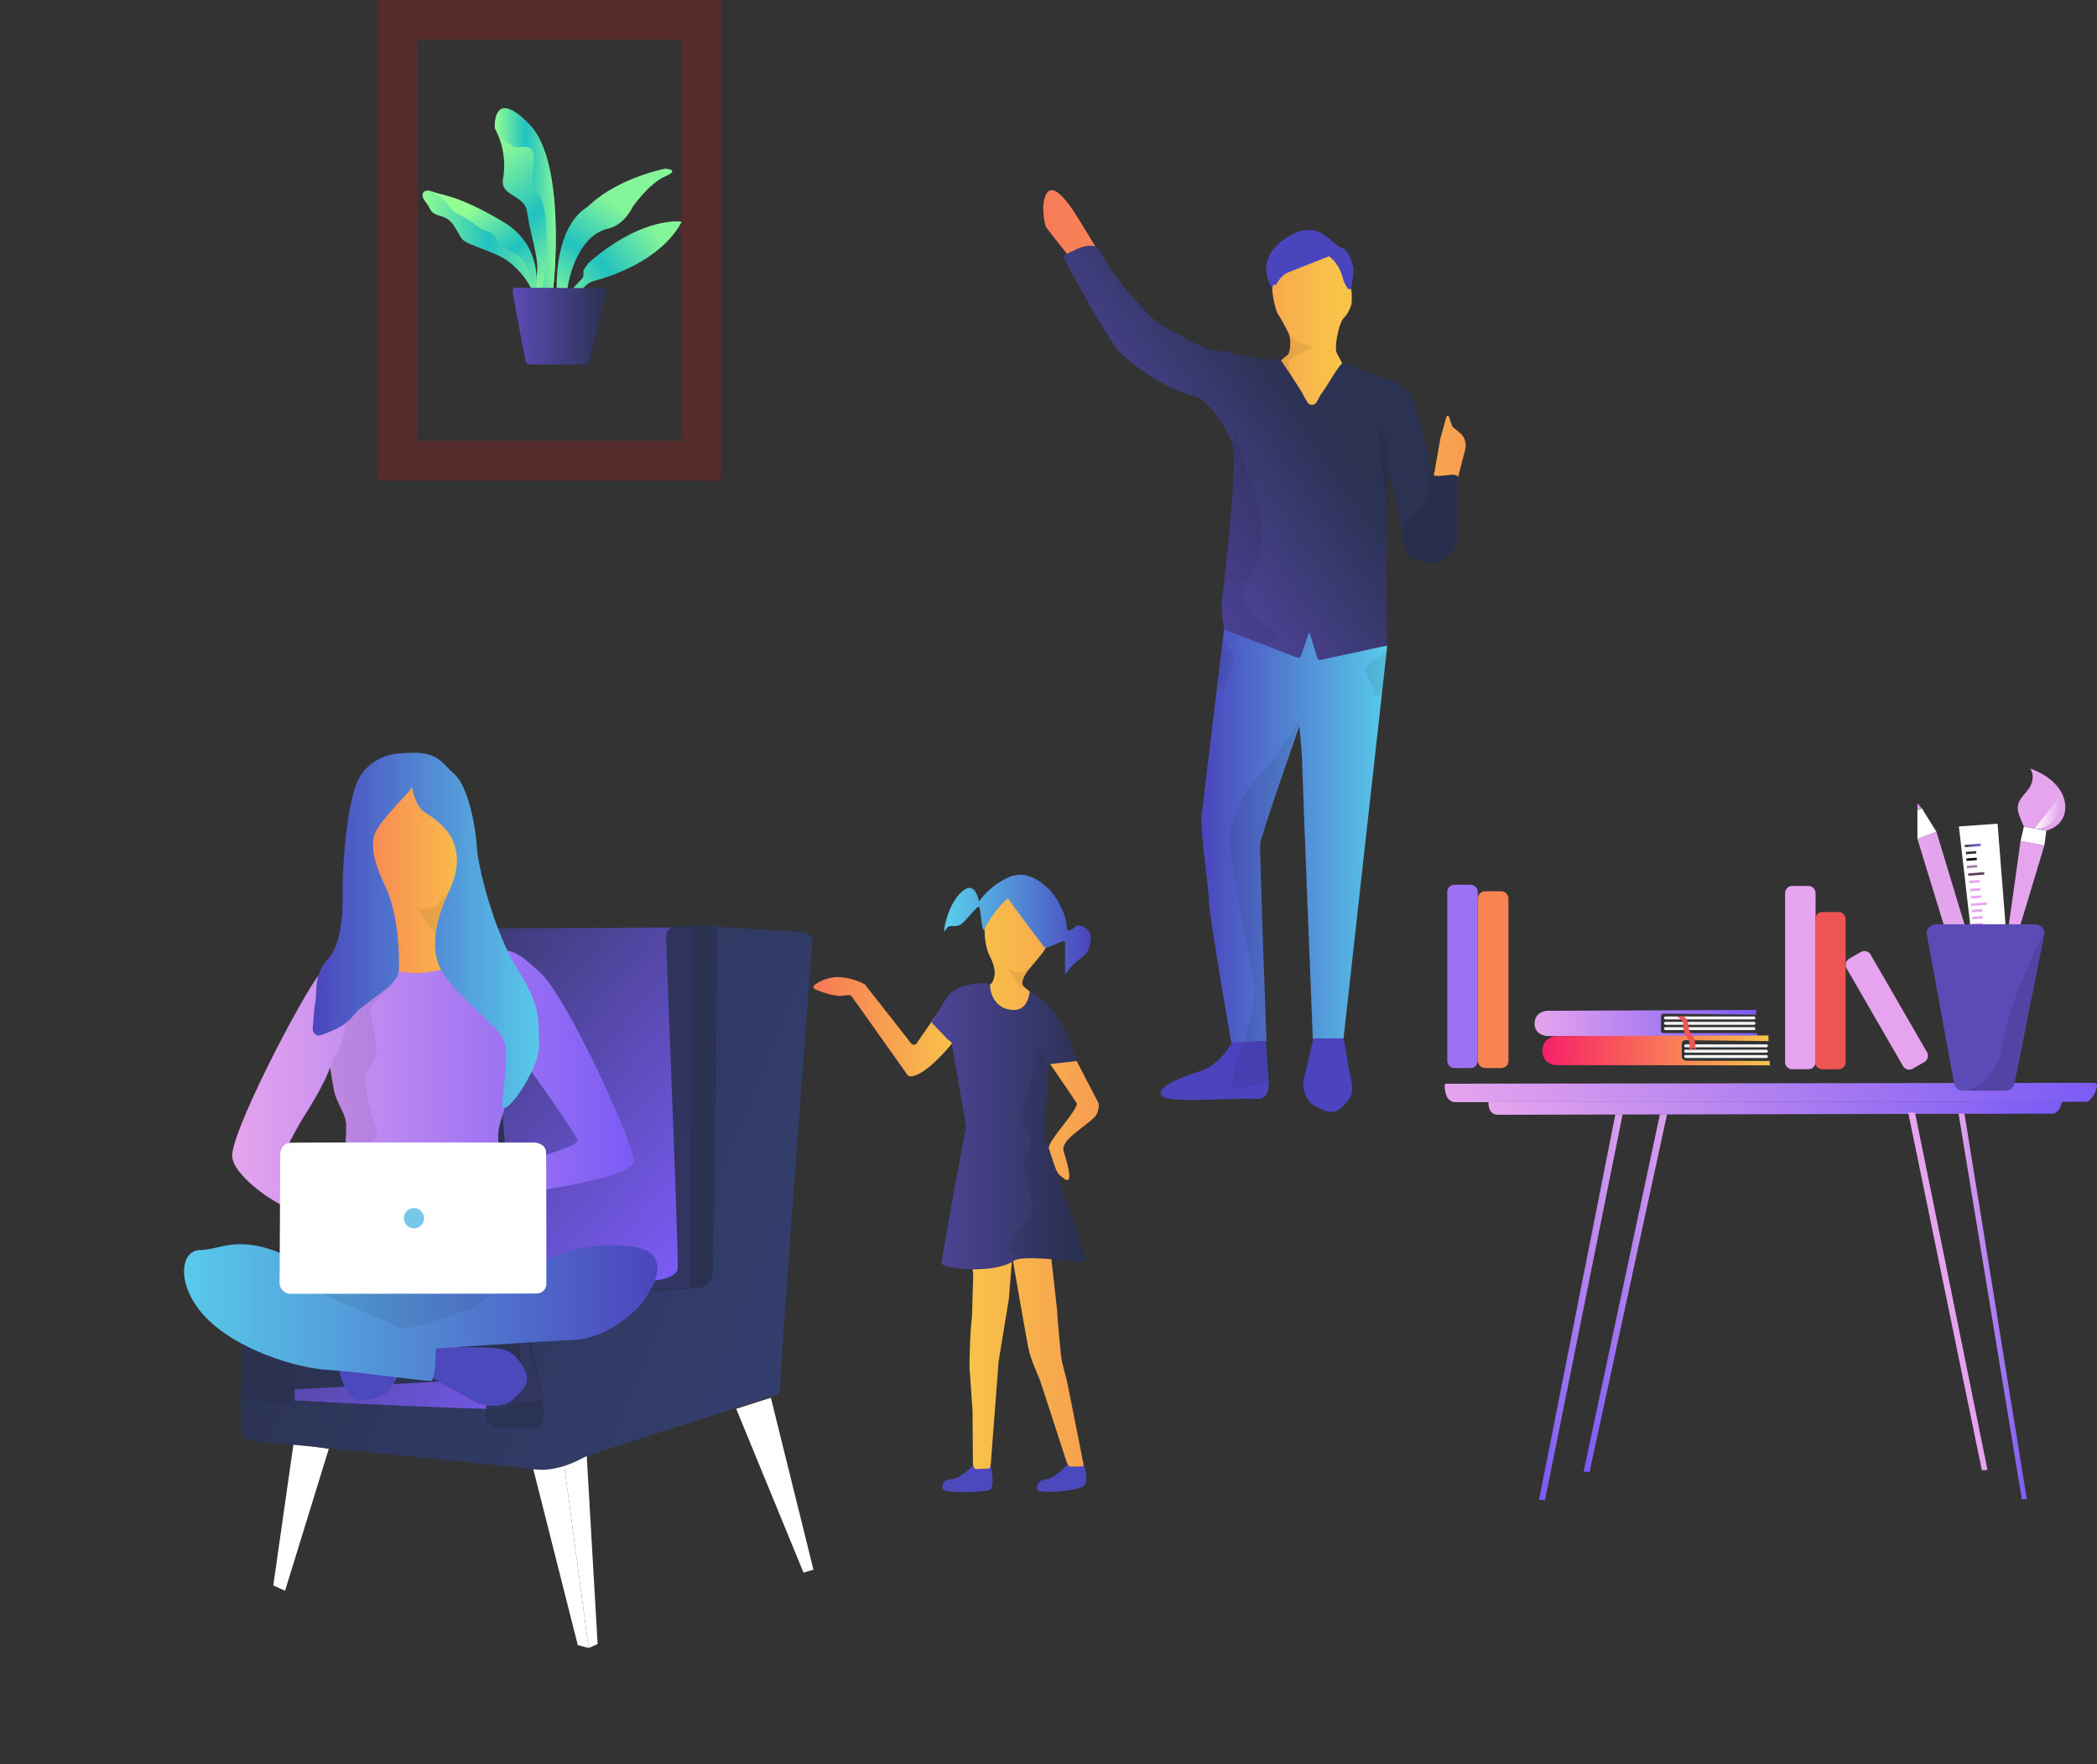 <svg width="794" height="668" viewBox="0 0 794 668" fill="none" xmlns="http://www.w3.org/2000/svg">
<rect x="0" y="0" width="794" height="668" fill="#333333" stroke="none"/>
<g clip-path="url(#clip0)">
<path d="M485.243 118.52L510.843 113.594C510.843 113.594 512.974 102.885 512.334 100.961C511.694 99.037 511.093 94.86 507.47 93.574C503.847 92.288 498.966 82.043 486.818 90.185C474.669 98.327 481.174 108.03 481.174 108.03L485.243 118.52Z" fill="url(#paint0_linear)"/>
<path d="M503.274 97.03C503.274 97.03 490.535 101.974 487.636 103.182C484.736 104.389 483.184 107.907 483.184 107.907C483.184 107.907 481.759 107.057 481.759 109.484C481.759 111.911 482.944 117.38 483.807 118.772C485.29 121.133 486.641 123.575 487.853 126.087C489.033 128.592 488.604 133.792 487.396 134.519C486.189 135.246 464.674 154.684 464.674 154.684L446.781 136.035L425.35 114.785L416.278 95.8C416.278 95.8 407.63 81.574 406.484 79.896C397.579 66.71 395.503 72.912 395.025 78.001C394.886 79.482 395.348 85.136 396.271 86.305L438.05 139.429L447.51 142.784L464.646 154.656L470.929 165.343L530.399 176.08L538.129 207.227L545.364 166.07L547.696 157.777C547.723 157.677 547.782 157.589 547.863 157.525C547.945 157.461 548.044 157.425 548.147 157.422C548.25 157.418 548.352 157.448 548.437 157.507C548.522 157.566 548.586 157.651 548.619 157.749L549.949 161.579C550.506 161.104 549.354 162.916 549.949 161.579L552.671 163.777C553.601 164.529 554.295 165.535 554.67 166.674C555.045 167.812 555.085 169.036 554.786 170.197L545.653 205.717C545.653 205.717 508.082 137.74 506.179 133.714C505.322 131.908 506.235 127.563 506.736 125.326C507.192 123.274 508.188 120.713 509.156 119.98C510.125 119.248 511.811 115.853 511.811 114.388C511.811 112.923 512.095 108.304 510.848 109.529C510.509 109.864 508.85 107.241 508.366 105.055C507.57 101.9 505.784 99.087 503.274 97.03Z" fill="url(#paint1_linear)"/>
<path d="M464 233.856C464 233.856 455.413 304.741 454.884 309.271C454.356 313.8 457.8 337.499 457.8 342.029C457.8 346.559 466.221 394.829 466.221 394.829L479.533 394.225C479.533 394.225 476.884 323.117 477.145 319.655C477.407 316.194 491.988 274.919 491.988 274.919C491.988 274.919 493.051 285.84 493.051 289.302C493.051 292.763 497.085 393.314 497.085 393.314H508.689L525.19 245.225L524.872 242.373L464 233.856Z" fill="url(#paint2_linear)"/>
<path d="M498.36 152.475C498.169 152.736 497.917 152.946 497.627 153.087C497.337 153.228 497.016 153.295 496.694 153.283C496.372 153.271 496.058 153.18 495.779 153.018C495.5 152.855 495.264 152.627 495.093 152.352C494.413 151.327 493.799 150.259 493.257 149.154C492.311 147.258 485.02 136.409 485.02 136.409C485.02 136.409 470.734 135.375 467.612 133.999C464.396 132.584 461.418 133.406 457.745 132.294C454.45 131.298 445.691 126.265 443.47 125.186C437.649 122.345 434.193 118.85 425.372 108.41C419.017 100.872 416.83 94.743 415.75 93.871C411.927 90.756 402.538 97.052 402.538 97.052C402.538 97.052 419.089 128.798 424.615 134.021C430.676 139.731 442.546 147.7 451.679 149.797C458.741 151.424 466.149 165.835 466.822 168.536C468.731 176.432 462.648 227.811 462.648 227.811C462.648 227.811 462.414 237.547 464.318 238.498C465.987 239.337 486.517 247.233 491.242 249.05C491.368 249.098 491.501 249.12 491.636 249.114C491.77 249.109 491.901 249.077 492.023 249.02C492.144 248.962 492.253 248.881 492.343 248.78C492.432 248.68 492.501 248.562 492.544 248.435L495.561 239.745C495.572 239.707 495.596 239.674 495.627 239.651C495.659 239.628 495.697 239.615 495.736 239.615C495.775 239.615 495.813 239.628 495.845 239.651C495.876 239.674 495.9 239.707 495.911 239.745L498.794 249.251C498.874 249.478 499.033 249.669 499.242 249.787C499.45 249.905 499.695 249.943 499.929 249.894L525.19 244.431C525.19 244.431 524.839 197.597 525.273 189.774C525.696 182.108 524.717 177.841 526.092 179.91C527.6 182.231 530.961 205.974 532.67 209.095C534.044 211.617 538.112 212.808 541.335 213.367C542.582 213.588 543.866 213.472 545.054 213.031C546.242 212.59 547.292 211.839 548.096 210.856L551.597 206.567C552.582 205.359 552.153 199.197 552.02 197.62C551.602 192.436 551.647 185.06 552.192 181.559C552.905 177.047 541.429 183.092 541.429 178.098C541.429 169.889 534.962 151.284 534.962 151.284C534.962 151.284 533.777 146.296 525.273 143.685C516.77 141.073 510.364 137.304 508.75 137.321C507.237 137.321 502.478 146.408 500.352 149.019C499.412 150.21 499.579 150.758 498.36 152.475Z" fill="url(#paint3_linear)"/>
<path d="M507.331 393.157L497.23 393.258C497.23 393.258 495.149 402.954 494.064 406.998C493.991 407.255 493.78 407.915 493.635 408.39C493.478 409.085 493.411 409.797 493.435 410.509C493.641 414.183 495.004 417.292 498.254 418.953C501.833 420.776 504.593 422.454 508.4 418.953C512.206 415.453 512.713 413.249 511.249 407.171C509.785 401.092 509.318 393.398 508.416 393.191" fill="#4B44BE"/>
<path d="M454.111 405.7C461.563 403.62 466.549 394.768 466.549 394.768L479.294 394.102C479.294 394.102 479.956 403.05 480.323 407.646C480.802 413.697 479.605 416.398 475.031 416.073C469.02 415.643 444.489 417.583 440.643 415.425C435.634 412.629 447.132 407.646 454.111 405.7Z" fill="#4B44BE"/>
<path opacity="0.07" d="M494.019 267.711C492.377 272.542 485.972 281.903 481.87 287.479C477.769 293.054 464.852 304.965 465.67 319.448C466.488 333.932 475.225 371.113 475.225 374.457C475.225 377.801 471.959 393.61 469.488 398.453C467.017 403.296 465.854 412.092 467.084 412.092C469.415 412.021 471.732 411.712 474.001 411.169C476.121 410.61 479.043 410.051 480.234 409.492C481.075 409.1 481.253 406.366 481.253 406.366C481.336 405.193 481.202 404.016 480.857 402.893C480.579 402.172 479.538 398.486 479.5 397.424C478.982 383.807 477.83 352.313 478.064 350.11C478.487 345.983 475.231 325.208 478.203 314.969C481.175 304.73 494.019 267.711 494.019 267.711Z" fill="black"/>
<path opacity="0.07" d="M463.143 241.853L460.961 258.842C460.961 258.842 463.188 262.348 463.744 259.401C464.301 256.454 468.998 250.845 466.165 246.858C463.332 242.871 463.143 241.853 463.143 241.853Z" fill="black"/>
<path opacity="0.07" d="M525.029 246.617L524.266 254.715L523.27 262.544C523.27 262.544 520.053 264.887 520.104 261.85C520.154 258.814 514.683 254.183 518.84 251.097C522.997 248.01 525.029 246.617 525.029 246.617Z" fill="black"/>
<path opacity="0.07" d="M484.959 136.571C485.515 136.448 482.176 137.365 485.109 136.392C490.118 134.715 488.036 125.208 488.036 125.208C488.036 125.208 488.554 128.77 493.312 130.202C497.976 131.6 499.356 130.565 492.199 133.96C485.159 137.315 488.788 138.473 489.266 142.834" fill="black"/>
<path opacity="0.07" d="M467.161 176.448L462.648 228.701C462.648 228.701 462.704 237.385 464.318 238.694C465.931 240.002 470.996 240.841 472.164 241.68C473.333 242.518 485.677 246.623 482.455 239.694C481.731 238.151 465.035 228.745 472.487 218.959C479.939 209.173 478.609 195.501 475.031 185.994C471.452 176.488 467.106 162.289 467.106 162.289L467.161 176.448Z" fill="black"/>
<path opacity="0.07" d="M542.075 179.585C542.075 179.585 545.904 180.922 549.171 179.552C554.057 177.505 550.913 195.003 551.886 200.729C552.627 205.035 548.052 214.508 541.313 213.384C534.573 212.26 532.33 211.572 530.911 202.614C529.832 195.758 540.294 193.784 540.294 187.258C540.294 180.732 542.075 179.585 542.075 179.585Z" fill="black"/>
<path opacity="0.07" d="M525.14 193.644C525.14 193.644 527.093 175.056 525.14 168.541C523.186 162.026 521.467 160.712 521.467 160.712L525.14 193.644Z" fill="black"/>
</g>
<g clip-path="url(#clip1)">
<path d="M213.517 553.972L222.161 551.305L226.282 622.482L222.889 624L213.517 553.972Z" fill="white"/>
<path d="M278.753 533.419L291.881 529.234L307.999 594.34L304.242 595.447L278.753 533.419Z" fill="white"/>
<path d="M124.488 548.598L107.927 602.339L103.483 600.288L111.158 546.547L124.488 548.598Z" fill="white"/>
<path d="M201.924 556.269H206.771L213.517 553.972L222.888 624L218.768 622.892L201.924 556.269Z" fill="white"/>
<path d="M185.161 351.518L262.354 351.149L260.859 525.05L196.027 531.122L186.776 534.896L111.28 530.26L111.482 525.337L194.168 514.794L185.161 351.518Z" fill="url(#paint4_linear)"/>
<path d="M158.621 351.805L185.16 351.518L197.642 521.44L106.634 526.322L101.504 488.908L122.468 484.764L169.649 482.139L158.621 351.805Z" fill="url(#paint5_linear)"/>
<path d="M91.001 529.316L91.446 540.844C91.446 540.844 91.244 545.603 97.222 545.808C103.2 546.013 201.883 556.228 201.883 556.228C201.883 556.228 209.8 558.361 222.121 551.264L293.255 528.373C293.255 528.373 295.719 528.168 295.476 523.86C295.234 519.553 307.635 355.62 307.635 355.169C307.635 354.718 306.019 353.036 302.828 352.831C299.92 352.667 269.422 350.779 269.422 350.779L269.584 475.452C269.584 475.452 270.392 486.897 265.262 487.349C253.507 488.374 205.559 487.636 199.379 492.641C195.218 496.046 204.59 525.214 205.559 531.162C205.842 533.009 193.037 532.188 189.038 533.296C185.806 534.239 91.001 529.316 91.001 529.316Z" fill="url(#paint6_linear)"/>
<path d="M192.027 488.497C192.027 488.497 184.837 488.497 184.554 493.584C184.271 497.851 184.11 524.065 184.069 532.393C184.069 533.583 183.989 534.732 183.746 535.88C183.463 537.316 184.998 540.352 188.594 540.434C195.501 540.639 203.257 540.434 203.257 540.434C203.257 540.434 206.569 539.408 205.963 533.706C205.357 528.004 199.177 498.63 199.177 498.63C199.177 498.63 197.319 491.656 203.862 491.656C210.406 491.656 262.515 487.841 262.515 487.841C262.515 487.841 269.705 488.169 269.988 481.482C270.27 474.795 271.563 355.661 271.563 355.661C271.563 355.661 272.492 350.574 268.129 350.287C263.767 350 255.042 350.902 255.042 350.902C255.042 350.902 252.214 351.231 252.214 355.333C252.214 359.436 257.142 478.2 256.577 480.621C255.728 484.354 246.721 485.215 242.035 485.544C237.349 485.872 192.027 488.497 192.027 488.497Z" fill="#2B3252" fill-opacity="0.9"/>
<path d="M142.344 357.876C142.344 357.876 141.536 349.507 147.11 350C150.988 350.369 154.826 350.984 158.663 351.764C158.663 351.764 161.046 351.435 161.491 354.184C161.935 356.933 180.153 482.261 178.901 482.754C177.648 483.246 114.27 486.979 112.856 486.979C111.442 486.979 106.232 486.815 106.878 490.999C107.524 495.184 111.523 524.188 111.523 525.337C111.523 526.485 112.048 530.752 110.958 531.08C109.867 531.408 91.043 530.506 91.043 530.506L92.457 491.122C92.457 491.122 92.376 484.436 96.174 483.943C99.971 483.451 165.773 480.825 166.54 480.046C167.307 479.267 165.288 472.498 164.48 469.462C164.076 467.739 142.344 357.876 142.344 357.876Z" fill="#2B3252" fill-opacity="0.9"/>
</g>
<g clip-path="url(#clip2)">
<path d="M198.068 517.519C194.696 511.921 192.009 510.435 183.663 510.207C175.318 509.978 164.228 510.092 164.228 510.092L164.114 521.918C164.114 521.918 173.317 527.231 178.233 529.859C178.519 530.031 179.319 530.488 179.891 530.831C180.748 531.231 181.663 531.573 182.577 531.802C187.436 532.83 191.837 532.316 194.981 529.174C198.468 525.689 201.441 523.118 198.068 517.519Z" fill="#4B49BB"/>
<path d="M135.133 507.008C134.847 507.236 134.104 507.807 133.589 508.207C132.903 508.836 132.274 509.578 131.703 510.321C128.959 514.434 127.759 518.719 129.531 522.833C131.474 527.346 132.789 531.116 139.191 530.031C145.593 528.945 148.051 527.003 151.367 519.405C154.682 511.806 158.741 501.409 158.683 501.409L147.765 496.895C147.765 496.895 139.42 503.465 135.133 507.008Z" fill="#4B49BB"/>
<path d="M164.971 510.607C164.971 510.607 165.143 522.547 163.199 522.833C161.256 523.118 134.447 519.233 123.757 518.662C113.068 518.091 88.831 511.178 76.941 497.752C66.652 486.155 68.253 473.301 75.855 473.301C83.458 473.301 90.432 466.845 109.752 476.043C129.073 485.241 149.537 486.783 161.027 485.869C172.517 484.955 204.699 479.014 207.214 477.186C209.729 475.357 221.79 470.101 238.596 471.93C255.402 473.758 247.456 487.069 243.912 492.211C238.939 499.352 227.164 507.007 217.332 507.35C207.5 507.693 164.971 510.607 164.971 510.607Z" fill="url(#paint7_linear)"/>
<path d="M145.078 301.796C139.419 303.853 132.217 331.847 132.217 331.847L132.103 331.732L131.302 335.617L130.331 340.702L132.217 371.095L150.509 380.236L192.523 391.548L204.127 408.058C204.127 408.058 230.136 434.509 230.307 436.338C230.479 438.166 202.355 447.478 199.668 447.878C193.209 448.849 240.997 437.137 225.677 418.57C219.161 410.629 209.615 386.749 190.694 370.924C179.719 361.783 182.805 335.789 178.918 319.335C174.06 298.768 171.087 292.598 166.228 292.598C161.827 292.598 155.711 297.854 145.078 301.796Z" fill="url(#paint8_linear)"/>
<path d="M204.527 368.239C195.724 360.183 192.752 358.241 185.035 360.983C177.318 363.725 173.545 366.239 163.028 367.953C156.568 369.095 149.88 368.239 143.878 365.611L122.214 367.781C119.47 367.439 88.659 425.254 87.916 437.252C87.459 444.621 104.208 455.99 108.895 457.133C110.781 457.59 114.154 439.423 115.24 437.766L108.209 435.595C109.467 432.453 113.697 424.683 116.498 420.513C117.355 419.199 124.043 408.172 124.958 403.945C125.129 404.345 126.101 412.343 127.015 414.914C128.73 419.656 131.074 422.341 131.074 426.111C131.074 429.882 130.617 444.85 127.873 451.591C125.129 458.333 121.128 473.929 121.128 473.929L190.408 473.529C190.408 473.529 187.893 443.765 188.922 433.538C188.922 433.538 187.836 429.425 189.894 423.483C193.266 413.657 194.238 399.032 193.666 396.746C192.809 393.147 214.016 423.598 218.646 431.31C220.59 434.509 194.238 440.165 192.066 442.622C189.779 445.193 194.295 452.163 194.295 452.163C194.295 452.163 240.254 446.564 240.025 439.537C239.796 432.51 214.759 377.551 204.527 368.239Z" fill="url(#paint9_linear)"/>
<path d="M150.623 285.343C150.623 285.343 137.762 285.857 134.046 299.34C130.331 312.822 129.816 331.618 129.702 334.532C129.588 337.617 131.017 355.67 124.1 363.211C118.155 369.724 120.556 376.008 119.07 381.207L118.384 389.834C118.498 390.862 119.241 391.719 120.213 392.062C121.128 392.347 124.329 390.862 124.9 390.634C132.903 387.434 132.903 384.863 135.933 382.293C138.448 380.179 145.364 375.266 147.422 373.323C149.48 371.381 150.909 369.667 151.023 367.21C151.424 354.699 149.251 343.158 146.508 337.046C143.764 330.933 138.505 320.592 142.906 313.736C147.308 306.881 155.253 300.025 155.711 298.311C156.168 296.597 156.397 304.938 161.255 307.852C166.114 310.766 170.173 314.822 171.659 318.764C172.916 322.077 174.574 327.733 170.001 337.503C165.428 347.272 161.713 359.84 168.172 369.153C174.631 378.465 188.236 388.52 190.465 393.204C192.98 398.403 190.58 410.629 190.122 417.999C189.665 425.369 204.527 405.202 204.07 395.604C203.613 386.006 205.213 381.893 196.01 367.153C186.807 352.413 180.805 327.162 180.576 321.049C180.348 314.936 177.604 297.969 172.059 293.112C167.257 288.999 166.229 285 156.397 285C154.453 285 152.51 285.114 150.623 285.343Z" fill="url(#paint10_linear)"/>
<path opacity="0.07" d="M121.299 489.64L186.236 489.983C186.236 489.983 178.633 495.924 174.975 496.61C171.316 497.295 155.654 505.065 149.823 502.094C145.708 499.866 121.299 489.64 121.299 489.64Z" fill="black"/>
<path opacity="0.07" d="M157.483 343.901C157.483 343.901 163.542 345.444 166.057 341.902C171.716 333.903 166.572 345.958 166.572 345.958C166.572 345.958 164.914 350.643 165.028 352.985C165.143 355.327 158.512 344.244 157.483 343.901Z" fill="black"/>
<path opacity="0.07" d="M133.246 385.035C132.503 385.949 131.417 386.692 130.845 389.034C129.873 392.805 128.844 397.032 126.215 400.917C124.672 403.202 125.529 412.057 128.101 417.656C128.844 419.256 131.131 423.426 131.074 424.397L130.902 432.51H137.876C137.876 432.51 143.821 433.138 142.563 428.225C141.477 423.883 135.818 407.715 139.648 404.173C146.85 397.603 137.762 384.464 141.134 380.236C144.05 376.58 148.222 373.952 148.222 372.752C148.222 372.295 147.136 373.78 146.393 374.294C144.964 375.323 144.221 376.123 143.021 376.922C141.706 377.779 139.705 379.208 138.39 380.179C136.504 381.607 134.789 383.207 133.246 385.035Z" fill="black"/>
<path d="M106.094 437.08C106.094 437.08 106.036 432.853 110.209 432.681C114.382 432.51 202.755 432.624 202.755 432.624C202.755 432.624 206.642 433.081 206.756 436.223C206.871 439.365 206.871 486.041 206.871 486.041C206.871 486.041 206.928 489.64 203.098 489.754C199.268 489.868 109.18 489.868 109.18 489.868C109.18 489.868 105.808 489.011 105.865 485.641C105.922 482.27 106.094 437.08 106.094 437.08Z" fill="white"/>
<path d="M156.74 465.074C158.855 465.074 160.569 463.36 160.569 461.246C160.569 459.132 158.855 457.419 156.74 457.419C154.624 457.419 152.91 459.132 152.91 461.246C152.91 463.36 154.624 465.074 156.74 465.074Z" fill="#77C7E8"/>
</g>
<path d="M368.505 554.716C368.505 554.716 363.78 559.891 360.237 560.09C357.218 560.223 356.825 561.417 356.825 563.474C356.825 565.531 369.949 565.133 374.214 564.337C377.233 563.806 375.133 554.849 375.133 554.849L368.505 554.716Z" fill="#4B49BB"/>
<path d="M410.174 553.787L404.202 554.385C404.202 554.385 399.74 559.626 396.262 560.09C393.244 560.488 392.522 561.815 392.653 563.872C392.784 565.929 407.615 564.536 410.174 562.811C412.733 561.086 410.174 553.787 410.174 553.787Z" fill="#4B49BB"/>
<path d="M398.362 345.99C397.181 359.458 396 359.126 392.259 363.837C390.422 366.159 387.403 369.012 387.075 371.997C387.01 372.661 387.272 373.258 387.797 373.722L391.734 376.907L393.375 378.168C393.506 378.3 393.637 378.433 393.703 378.566L407.352 401.19L407.418 401.256L415.882 417.578C416.407 418.573 415.62 421.691 414.833 422.554C410.764 426.933 401.38 431.577 402.758 435.956C407.286 450.419 403.612 447.036 400.987 444.713C399.609 443.453 397.771 437.482 397.115 434.828C396.459 432.174 408.927 419.568 407.614 417.578C406.433 415.72 397.181 402.252 395.737 400.128C395.606 399.929 395.475 399.797 395.212 399.664L386.485 395.086C385.829 394.754 384.975 395.02 384.647 395.683C384.516 395.949 384.451 396.214 384.516 396.546L397.903 475.034V475.1L400.265 496.066C400.265 496.066 400.265 496.132 400.265 496.198C400.331 498.72 401.446 510.662 401.709 513.051C402.365 517.828 403.48 520.15 404.333 524.595L409.845 552.261C409.977 553.058 410.633 555.114 409.845 555.247L405.318 555.313C404.661 555.38 404.005 554.053 403.808 553.389L394.162 523.732C393.506 521.477 390.225 515.041 389.306 510.065C387.994 503.231 386.747 495.469 386.157 492.483L383.335 476.162C383.269 475.631 383.466 475.034 383.926 474.769L391.341 469.992C391.931 469.66 392.128 468.93 391.866 468.267L383.663 448.296C383.335 447.566 382.548 447.301 381.826 447.566C381.301 447.832 380.973 448.363 381.038 448.96L383.466 473.176C383.466 473.243 383.466 473.375 383.466 473.442L382.023 491.488C382.023 491.554 382.023 491.554 382.023 491.621L378.085 515.638C378.085 515.704 378.085 515.704 378.085 515.771L375.198 553.721C375.132 554.451 375.001 556.043 374.345 556.043L369.489 556.242C368.702 556.242 368.374 554.451 368.374 553.655L368.242 534.414V534.348L367.324 520.879C367.324 520.879 367.324 520.813 367.324 520.747C366.864 518.027 367.192 512.188 367.324 508.075C367.521 502.435 367.98 499.25 368.045 498.255L368.505 482.531C368.505 482.465 368.505 482.398 368.505 482.332L366.077 464.883C366.077 464.816 366.077 464.75 366.077 464.684V391.702C366.077 390.906 365.486 390.309 364.699 390.309C364.24 390.309 363.846 390.508 363.583 390.906C360.368 395.551 356.562 399.863 352.297 403.578C348.359 406.896 345.932 407.493 344.75 407.559C344.291 407.559 343.832 407.36 343.569 406.962L322.571 377.372C322.308 376.973 321.783 376.774 321.324 376.774L318.174 377.106C318.109 377.106 317.977 377.106 317.912 377.106C313.056 376.642 310.3 375.182 308.659 374.585C308.134 374.386 307.872 373.855 308.069 373.391C308.134 373.192 308.266 373.059 308.397 372.926C310.89 371.135 313.909 370.073 316.993 369.941C320.537 370.007 324.08 370.936 327.23 372.595C327.361 372.661 327.558 372.794 327.624 372.926L344.947 395.02C345.407 395.617 346.26 395.75 346.85 395.285C346.981 395.219 347.047 395.086 347.113 394.953L354.003 385.001C354.134 384.802 354.265 384.67 354.462 384.603L374.804 372.794C375.329 372.462 375.789 371.997 375.986 371.4C376.707 369.344 377.495 367.287 374.476 361.382C372.376 357.269 370.08 340.815 382.285 332.189C384.779 330.398 383.532 333.516 385.632 333.516C393.703 333.516 396.787 342.672 396.787 342.672" fill="url(#paint11_linear)"/>
<path d="M374.87 372.993C374.87 376.31 376.97 382.414 383.991 382.414C388.519 382.414 389.569 377.703 389.831 375.779C389.963 374.651 391.734 376.575 392.784 377.173C402.824 383.276 407.746 401.721 407.746 401.721L396.918 402.981L395.54 430.25L411.027 476.162C411.289 476.892 410.895 477.688 410.174 477.953C409.977 478.019 409.78 478.019 409.517 478.019C403.48 477.223 386.944 475.233 383.926 477.356C376.182 482.664 356.562 480.342 356.562 478.351C356.562 475.432 365.814 426.468 365.814 426.468L360.302 394.688L358.727 393.427L352.69 387.125L358.793 377.239C360.959 374.718 364.24 373.258 367.521 372.727C369.161 372.462 370.867 372.329 372.508 372.263C373.886 372.396 374.87 372.528 374.87 372.993Z" fill="url(#paint12_linear)"/>
<path d="M396.591 358.794C396.066 358.994 395.475 358.794 395.147 358.33C392.588 354.946 382.22 341.213 381.826 340.35C381.367 339.355 374.214 347.98 373.099 351.231C371.786 355.145 371.458 345.061 370.868 343.535C370.277 342.009 365.355 349.838 362.796 350.501C360.237 351.165 359.45 349.506 357.744 352.558C356.759 354.416 358.662 341.213 365.224 336.834C369.489 333.981 370.671 341.345 370.671 341.345C373.099 337.962 376.248 335.175 379.857 333.185C385.107 330.265 390.16 330.066 396.853 336.369C400.725 340.018 404.006 347.317 403.874 350.7C403.743 353.951 407.024 351.165 407.615 350.501C408.205 349.838 413.914 351.364 412.93 356.207C411.946 361.05 411.749 360.785 408.205 363.638C406.237 365.164 404.531 367.021 403.284 369.078V356.804C403.218 355.477 399.412 357.733 396.591 358.794Z" fill="url(#paint13_linear)"/>
<path opacity="0.07" d="M381.826 367.021C381.826 367.021 386.551 370.007 388.913 366.889C390.422 364.832 386.157 371.201 386.879 373.722C387.601 376.244 381.826 367.021 381.826 367.021Z" fill="black"/>
<path opacity="0.07" d="M390.881 391.039L396.853 402.981L395.475 430.25L410.961 476.162C410.961 476.162 414.177 478.484 405.121 477.489C396.065 476.494 390.225 476.162 387.338 476.162C384.451 476.162 377.626 473.243 387.994 463.092C392.194 458.978 391.209 455.86 388.322 445.112C385.435 434.363 394.491 436.287 388.322 427.397C382.154 418.507 397.05 406.1 390.881 391.039Z" fill="black"/>
<g clip-path="url(#clip3)">
<path d="M547.647 410.32C547.289 410.32 547.011 410.601 547.011 410.961C547.011 412.723 547.408 417.327 551.107 417.327C555.482 417.327 776.928 417.207 790.292 417.167C790.769 417.167 791.524 416.326 791.962 415.766C792.598 415.005 793.473 413.844 793.99 411.281C794.11 410.721 793.752 410.16 793.195 410.04C793.115 410.04 793.036 410 792.996 410L547.647 410.32Z" fill="url(#paint14_linear)"/>
<path d="M563.595 417.287C563.595 417.287 563.197 422.092 567.174 422.092C571.032 422.092 765.593 421.692 777.326 421.652C777.723 421.652 778.161 421.492 778.479 421.251C779.195 420.691 780.348 419.45 780.786 417.047L563.595 417.287Z" fill="url(#paint15_linear)"/>
<path d="M741.571 421.572H743.798L767.423 567.56L765.553 567.68L741.571 421.572Z" fill="url(#paint16_linear)"/>
<path d="M614.383 421.892H611.638L582.725 567.84L584.992 568L614.383 421.892Z" fill="url(#paint17_linear)"/>
<path d="M631.206 421.892H628.502L599.588 557.229L601.855 557.349L631.206 421.892Z" fill="url(#paint18_linear)"/>
<path d="M722.521 421.291H725.106L752.548 556.588L750.401 556.709L722.521 421.291Z" fill="url(#paint19_linear)"/>
</g>
<g clip-path="url(#clip4)">
<path d="M203.255 115.596C203.255 115.596 206.963 95.251 187.409 84.359C167.855 73.468 166.936 73.596 163.069 72.35C160.851 71.584 158.569 73.181 161.136 76.438C163.703 79.696 162.245 80.527 167.379 81.964C172.514 83.401 173.306 89.725 175.873 91.29C178.44 92.855 180.69 93.27 188.55 96.688C195.681 99.786 201.766 108.538 201.766 111.636C201.766 114.734 208.738 115.756 208.738 115.756L203.255 115.596Z" fill="url(#paint20_linear)"/>
<path d="M202.558 112.754C202.558 112.754 207.534 94.037 190.42 83.912C173.306 73.787 167.316 73.915 163.925 72.701C161.992 71.999 167.316 74.426 169.534 77.428C171.753 80.431 171.214 79.76 175.239 81.996C179.898 84.583 181.831 87.106 184.557 87.617C188.518 88.384 187.346 92.536 194.223 95.666C200.435 98.508 201.227 106.11 201.227 108.985C201.227 111.859 207.312 112.817 207.312 112.817L202.558 112.754Z" fill="url(#paint21_linear)"/>
<path d="M219.799 110.007L221.732 108.154C222.651 107.292 223.792 106.653 225.028 106.334C231.081 104.737 250.097 98.732 257.988 84.232C258.051 84.104 257.988 83.944 257.861 83.88H257.83C257.798 83.88 257.766 83.848 257.735 83.848C255.104 83.657 241.571 83.433 223.475 98.988C223.158 99.243 222.841 99.562 222.588 99.882C222.144 100.521 221.383 101.607 221.035 102.182C220.559 103.012 221.51 104.417 220.242 105.663C218.975 106.909 216.249 110.007 216.249 110.007L218.467 111.668L219.799 110.007Z" fill="url(#paint22_linear)"/>
<path d="M209.499 108.793C209.499 108.793 214.696 61.969 200.53 47.245C187.472 33.703 187.282 46.159 187.314 48.267C187.314 48.459 187.377 48.619 187.441 48.778C190.515 54.559 191.592 61.235 190.483 67.686C189.152 74.458 198.755 73.563 199.579 80.239C200.403 86.914 203.762 97.198 203.414 101.926C203.065 106.653 203.033 111.252 203.033 111.252L208.263 111.412L209.499 108.793Z" fill="url(#paint23_linear)"/>
<path d="M209.435 108.953C209.467 108.857 209.499 108.729 209.53 108.633C209.847 105.567 214.221 61.459 200.53 47.246C187.567 33.767 187.377 45.968 187.441 48.172C187.472 48.428 187.599 48.683 187.726 48.907C188.677 50.312 192.955 56.444 196.758 55.742C207.248 53.857 197.994 66.569 203.699 73.372C208.263 78.738 206.741 97.263 206.393 102.022C206.171 104.705 205.727 107.324 205.062 109.943C204.935 110.614 205.379 111.252 206.012 111.38C206.044 111.38 206.076 111.38 206.108 111.38C206.203 111.38 206.266 111.412 206.361 111.412H207.312C207.882 111.444 208.389 111.157 208.643 110.645L209.435 108.953Z" fill="url(#paint24_linear)"/>
<path d="M214.538 111.668C214.538 111.668 215.457 98.7 222.968 90.779C225.06 88.607 227.722 87.106 230.638 86.435C232.888 85.924 236.564 84.104 239.765 78.035C239.765 78.035 245.818 69.412 251.872 66.793C257.925 64.174 251.872 63.854 251.872 63.854C251.872 63.854 234.568 67.176 223.475 77.397C222.778 78.035 222.049 78.642 221.257 79.153C218.373 81.133 210.418 88.607 210.766 110.422L214.538 111.668Z" fill="url(#paint25_linear)"/>
<path d="M229.56 110.614C229.56 110.614 229.814 109.049 227.754 109.08C225.947 109.144 195.396 108.921 195.396 108.921C195.396 108.921 193.97 108.921 194.065 110.007C194.16 111.093 198.787 136.74 199.23 137.283C199.421 137.602 199.738 137.858 200.118 137.954C200.688 138.113 222.144 137.986 222.144 137.986C222.651 137.922 223.032 137.507 223.063 136.996C223.032 137.027 229.624 110.933 229.56 110.614Z" fill="url(#paint26_linear)"/>
</g>
<rect x="150.5" y="7.5" width="115" height="167" stroke="#8F2020" stroke-opacity="0.37" stroke-width="15"/>
<g clip-path="url(#clip5)">
<path d="M741.709 312.942L756.345 311.864L759.355 349.972H745.969L741.709 312.942Z" fill="white"/>
<path d="M749.934 319.423L743.885 319.898L743.956 320.802L750.006 320.327L749.934 319.423Z" fill="url(#paint27_linear)"/>
<path d="M748.246 322.246L744.336 322.553L744.408 323.457L748.317 323.15L748.246 322.246Z" fill="url(#paint28_linear)"/>
<path d="M748.447 324.748L744.538 325.055L744.609 325.96L748.519 325.652L748.447 324.748Z" fill="url(#paint29_linear)"/>
<path d="M751.264 330.225L745.215 330.7L745.286 331.604L751.336 331.129L751.264 330.225Z" fill="url(#paint30_linear)"/>
<path d="M748.613 327.51L744.704 327.817L744.775 328.721L748.685 328.414L748.613 327.51Z" fill="url(#paint31_linear)"/>
<path d="M749.529 333.186L745.62 333.493L745.691 334.398L749.601 334.09L749.529 333.186Z" fill="url(#paint32_linear)"/>
<path d="M749.796 336.262L745.887 336.569L745.959 337.473L749.868 337.166L749.796 336.262Z" fill="url(#paint33_linear)"/>
<path d="M752.338 341.655L746.289 342.13L746.361 343.035L752.41 342.56L752.338 341.655Z" fill="url(#paint34_linear)"/>
<path d="M750.104 339.009L746.194 339.316L746.266 340.22L750.175 339.913L750.104 339.009Z" fill="url(#paint35_linear)"/>
<path d="M750.679 346.872L746.77 347.179L746.841 348.083L750.75 347.776L750.679 346.872Z" fill="url(#paint36_linear)"/>
<path d="M750.679 349.368L746.77 349.675L746.842 350.579L750.751 350.272L750.679 349.368Z" fill="url(#paint37_linear)"/>
<path d="M750.512 344.2L746.603 344.507L746.675 345.412L750.584 345.105L750.512 344.2Z" fill="url(#paint38_linear)"/>
<path d="M732.886 349.968H770.715C771.211 349.968 771.701 350.078 772.15 350.289C772.598 350.5 772.994 350.808 773.31 351.189C773.625 351.571 773.851 352.017 773.973 352.496C774.095 352.975 774.108 353.475 774.013 353.959L762.694 410.293C762.542 411.049 762.133 411.73 761.535 412.22C760.938 412.71 760.188 412.979 759.414 412.982H743.214C742.427 412.983 741.665 412.709 741.06 412.207C740.455 411.706 740.047 411.009 739.905 410.239L729.573 353.916C729.484 353.433 729.503 352.936 729.629 352.462C729.754 351.987 729.983 351.545 730.3 351.168C730.616 350.792 731.011 350.489 731.458 350.281C731.905 350.074 732.393 349.967 732.886 349.968Z" fill="url(#paint39_linear)"/>
<path opacity="0.1" d="M759.151 412.996H744.632C744.632 412.996 756.072 410.162 758.313 394.995C760.554 379.828 772.056 356.26 774.075 353.266C774.017 353.557 774.046 353.818 773.988 354.108C771.725 365.328 769.691 374.279 769.403 376.605C768.641 382.807 765.635 391.192 762.989 408.272C762.989 408.374 762.945 408.519 762.938 408.696C762.77 412.071 760.97 412.996 759.151 412.996Z" fill="black"/>
<path d="M726.001 317.641L735.925 349.972H743.808L733.207 314.934L726.001 317.641Z" fill="url(#paint40_linear)"/>
<path d="M726.001 306.882V317.641L733.207 314.934L727.682 306.084L726.001 306.882Z" fill="white"/>
<path d="M726.001 306.882L727.682 306.084L726.001 304.172V306.882Z" fill="url(#paint41_linear)"/>
<path d="M765.059 349.972L774.075 320.112L765.059 318.45L760.635 349.972H765.059Z" fill="url(#paint42_linear)"/>
<path d="M765.059 318.45L766.324 312.946L774.815 314.535L774.075 320.112" fill="white"/>
<path d="M768.7 291C768.7 291 771.561 294.81 767.355 299.665C763.149 304.52 762.96 305.572 766.324 312.942L774.815 314.535C774.815 314.535 781.539 312.967 781.973 306.392C782.45 299.447 776.437 293.678 768.7 291Z" fill="url(#paint43_linear)"/>
<path d="M780.701 300.681C780.701 300.681 780.701 314.154 770.38 313.726L780.701 300.681Z" fill="url(#paint44_linear)"/>
</g>
<g clip-path="url(#clip6)">
<path d="M664.099 384.868H630.607C630.297 384.868 630.045 385.12 630.045 385.43C630.045 385.74 630.297 385.992 630.607 385.992H664.099C664.409 385.992 664.661 385.74 664.661 385.43C664.661 385.12 664.409 384.868 664.099 384.868Z" fill="#F4F4F4"/>
<path d="M664.099 386.89H630.607C630.297 386.89 630.045 387.142 630.045 387.452C630.045 387.762 630.297 388.013 630.607 388.013H664.099C664.409 388.013 664.661 387.762 664.661 387.452C664.661 387.142 664.409 386.89 664.099 386.89Z" fill="#F4F4F4"/>
<path d="M664.099 388.912H630.607C630.297 388.912 630.045 389.163 630.045 389.473C630.045 389.784 630.297 390.035 630.607 390.035H664.099C664.409 390.035 664.661 389.784 664.661 389.473C664.661 389.163 664.409 388.912 664.099 388.912Z" fill="#F4F4F4"/>
<path d="M668.819 395.426H638.249C637.939 395.426 637.688 395.678 637.688 395.988C637.688 396.298 637.939 396.549 638.249 396.549H668.819C669.13 396.549 669.381 396.298 669.381 395.988C669.381 395.678 669.13 395.426 668.819 395.426Z" fill="#F4F4F4"/>
<path d="M668.819 397.448H638.249C637.939 397.448 637.688 397.699 637.688 398.009C637.688 398.32 637.939 398.571 638.249 398.571H668.819C669.13 398.571 669.381 398.32 669.381 398.009C669.381 397.699 669.13 397.448 668.819 397.448Z" fill="#F4F4F4"/>
<path d="M668.819 399.47H638.249C637.939 399.47 637.688 399.721 637.688 400.031C637.688 400.341 637.939 400.593 638.249 400.593H668.819C669.13 400.593 669.381 400.341 669.381 400.031C669.381 399.721 669.13 399.47 668.819 399.47Z" fill="#F4F4F4"/>
<path d="M585.613 382.714C585.613 382.714 581.043 383.071 581.043 387.564C581.043 392.057 585.764 392.281 585.764 392.281L665.335 392.506V391.158H629.82C629.82 391.158 628.696 391.383 628.921 389.586V384.868C628.909 384.599 629.004 384.337 629.186 384.138C629.368 383.939 629.621 383.82 629.89 383.808H629.991C631.585 383.79 664.886 384.195 664.886 384.195V382.397L585.613 382.714Z" fill="url(#paint45_linear)"/>
<path d="M588.967 392.299C588.967 392.299 584.021 392.823 584.021 397.809C584.021 402.078 587.488 403.055 588.479 403.248C588.627 403.276 588.778 403.291 588.928 403.291L670.152 403.385L670.082 401.718L638.586 401.628C638.586 401.628 636.563 401.604 636.788 399.629V395.408C636.788 395.408 636.563 393.854 638.362 393.854C639.935 393.854 669.606 394.184 669.606 394.184V392.057L588.967 392.299Z" fill="url(#paint46_linear)"/>
<path d="M634.833 384.868H637.53C638.303 385.408 638.86 386.204 639.103 387.115C639.553 388.687 639.103 389.136 640.002 390.933C640.533 391.991 641.156 392.692 641.576 393.404C641.664 393.555 641.778 394.579 641.801 394.752L642.025 397.448L640.902 396.774L639.778 397.897C639.778 397.897 639.778 394.303 639.328 393.629C638.879 392.955 637.105 390.484 637.305 388.687C637.53 386.665 636.856 385.992 634.833 384.868Z" fill="#EF5455"/>
<path d="M684.742 335.449H678.597C677.107 335.449 675.899 336.656 675.899 338.145V402.165C675.899 403.654 677.107 404.861 678.597 404.861H684.742C686.232 404.861 687.44 403.654 687.44 402.165V338.145C687.44 336.656 686.232 335.449 684.742 335.449Z" fill="url(#paint47_linear)"/>
<path d="M556.843 335H550.697C549.208 335 548 336.207 548 337.696V401.716C548 403.205 549.208 404.411 550.697 404.411H556.843C558.332 404.411 559.54 403.205 559.54 401.716V337.696C559.54 336.207 558.332 335 556.843 335Z" fill="url(#paint48_linear)"/>
<path d="M704.593 360.446L700.174 362.996C698.884 363.74 698.442 365.389 699.187 366.678L720.55 403.655C721.295 404.945 722.944 405.387 724.235 404.642L728.653 402.093C729.944 401.348 730.386 399.7 729.641 398.41L708.278 361.433C707.533 360.143 705.883 359.702 704.593 360.446Z" fill="url(#paint49_linear)"/>
<path d="M696.129 345.333H689.984C688.494 345.333 687.287 346.54 687.287 348.029V402.165C687.287 403.654 688.494 404.861 689.984 404.861H696.129C697.619 404.861 698.827 403.654 698.827 402.165V348.029C698.827 346.54 697.619 345.333 696.129 345.333Z" fill="url(#paint50_linear)"/>
<path d="M568.456 337.471H562.31C560.82 337.471 559.613 338.678 559.613 340.167V401.716C559.613 403.205 560.82 404.411 562.31 404.411H568.456C569.945 404.411 571.153 403.205 571.153 401.716V340.167C571.153 338.678 569.945 337.471 568.456 337.471Z" fill="url(#paint51_linear)"/>
</g>
<defs>
<linearGradient id="paint0_linear" x1="383.18" y1="23.625" x2="338.702" y2="23.625" gradientUnits="userSpaceOnUse">
<stop stop-color="#4B45BD"/>
<stop offset="1" stop-color="#58CAEA"/>
</linearGradient>
<linearGradient id="paint1_linear" x1="395.003" y1="139.608" x2="554.997" y2="139.608" gradientUnits="userSpaceOnUse">
<stop stop-color="#F87B58"/>
<stop offset="0.41" stop-color="#F89453"/>
<stop offset="0.71" stop-color="#F8C548"/>
<stop offset="1" stop-color="#F89C51"/>
</linearGradient>
<linearGradient id="paint2_linear" x1="454.829" y1="314.343" x2="525.19" y2="314.343" gradientUnits="userSpaceOnUse">
<stop stop-color="#4B45BD"/>
<stop offset="1" stop-color="#58CAEA"/>
</linearGradient>
<linearGradient id="paint3_linear" x1="351.97" y1="119.415" x2="432.645" y2="63.534" gradientUnits="userSpaceOnUse">
<stop stop-color="#5B4BB6"/>
<stop offset="1" stop-color="#2B3252"/>
</linearGradient>
<linearGradient id="paint4_linear" x1="112.855" y1="373.745" x2="246.885" y2="491.343" gradientUnits="userSpaceOnUse">
<stop stop-color="#2B3252"/>
<stop offset="1" stop-color="#7A5BF5"/>
</linearGradient>
<linearGradient id="paint5_linear" x1="243.078" y1="312.726" x2="149.699" y2="485.453" gradientUnits="userSpaceOnUse">
<stop stop-color="#2B3252"/>
<stop offset="1" stop-color="#2B3252"/>
</linearGradient>
<linearGradient id="paint6_linear" x1="110.656" y1="411.765" x2="315.606" y2="495.397" gradientUnits="userSpaceOnUse">
<stop stop-color="#2B3252"/>
<stop offset="1" stop-color="#343F6F"/>
</linearGradient>
<linearGradient id="paint7_linear" x1="248.916" y1="496.973" x2="69.688" y2="496.973" gradientUnits="userSpaceOnUse">
<stop stop-color="#4B45BD"/>
<stop offset="1" stop-color="#58CAEA"/>
</linearGradient>
<linearGradient id="paint8_linear" x1="130.331" y1="370.266" x2="230.308" y2="370.266" gradientUnits="userSpaceOnUse">
<stop stop-color="#F87B58"/>
<stop offset="0.5" stop-color="#F8C548"/>
<stop offset="1" stop-color="#F89C51"/>
</linearGradient>
<linearGradient id="paint9_linear" x1="87.907" y1="416.871" x2="240.026" y2="416.871" gradientUnits="userSpaceOnUse">
<stop stop-color="#E5A4ED"/>
<stop offset="1" stop-color="#7A5BF5"/>
</linearGradient>
<linearGradient id="paint10_linear" x1="118.384" y1="352.293" x2="204.08" y2="352.293" gradientUnits="userSpaceOnUse">
<stop stop-color="#4B45BD"/>
<stop offset="1" stop-color="#58CAEA"/>
</linearGradient>
<linearGradient id="paint11_linear" x1="308.003" y1="443.938" x2="416.052" y2="443.938" gradientUnits="userSpaceOnUse">
<stop offset="0.02" stop-color="#F87B58"/>
<stop offset="0.51" stop-color="#F8C548"/>
<stop offset="1" stop-color="#F89C51"/>
</linearGradient>
<linearGradient id="paint12_linear" x1="352.69" y1="426.438" x2="411.108" y2="426.438" gradientUnits="userSpaceOnUse">
<stop stop-color="#4E4499"/>
<stop offset="1" stop-color="#2B3252"/>
</linearGradient>
<linearGradient id="paint13_linear" x1="412.285" y1="350.152" x2="359.84" y2="350.152" gradientUnits="userSpaceOnUse">
<stop stop-color="#4B45BD"/>
<stop offset="1" stop-color="#58CAEA"/>
</linearGradient>
<linearGradient id="paint14_linear" x1="547.007" y1="413.664" x2="793.998" y2="413.664" gradientUnits="userSpaceOnUse">
<stop stop-color="#E5A4ED"/>
<stop offset="1" stop-color="#7A5BF5"/>
</linearGradient>
<linearGradient id="paint15_linear" x1="563.564" y1="419.578" x2="780.734" y2="419.578" gradientUnits="userSpaceOnUse">
<stop stop-color="#E5A4ED"/>
<stop offset="1" stop-color="#7A5BF5"/>
</linearGradient>
<linearGradient id="paint16_linear" x1="741.559" y1="494.624" x2="767.411" y2="494.624" gradientUnits="userSpaceOnUse">
<stop stop-color="#E5A4ED"/>
<stop offset="1" stop-color="#7A5BF5"/>
</linearGradient>
<linearGradient id="paint17_linear" x1="615.645" y1="494.942" x2="584.102" y2="494.942" gradientUnits="userSpaceOnUse">
<stop stop-color="#E5A4ED"/>
<stop offset="1" stop-color="#7A5BF5"/>
</linearGradient>
<linearGradient id="paint18_linear" x1="632.439" y1="489.621" x2="600.9" y2="489.621" gradientUnits="userSpaceOnUse">
<stop stop-color="#E5A4ED"/>
<stop offset="1" stop-color="#7A5BF5"/>
</linearGradient>
<linearGradient id="paint19_linear" x1="632.439" y1="489.621" x2="600.9" y2="489.621" gradientUnits="userSpaceOnUse">
<stop stop-color="#E5A4ED"/>
<stop offset="1" stop-color="#7A5BF5"/>
</linearGradient>
<linearGradient id="paint20_linear" x1="159.999" y1="93.928" x2="208.732" y2="93.928" gradientUnits="userSpaceOnUse">
<stop stop-color="#93FD93"/>
<stop offset="0.51" stop-color="#21C2C1"/>
<stop offset="1" stop-color="#84F599"/>
</linearGradient>
<linearGradient id="paint21_linear" x1="178.258" y1="78.449" x2="206.209" y2="112.453" gradientUnits="userSpaceOnUse">
<stop stop-color="#93FD93"/>
<stop offset="0.51" stop-color="#21C2C1"/>
<stop offset="1" stop-color="#84F599"/>
</linearGradient>
<linearGradient id="paint22_linear" x1="210.159" y1="117.15" x2="248.452" y2="87.75" gradientUnits="userSpaceOnUse">
<stop stop-color="#93FD93"/>
<stop offset="0.51" stop-color="#21C2C1"/>
<stop offset="1" stop-color="#84F599"/>
</linearGradient>
<linearGradient id="paint23_linear" x1="219.727" y1="102.055" x2="186.714" y2="60.585" gradientUnits="userSpaceOnUse">
<stop stop-color="#93FD93"/>
<stop offset="0.51" stop-color="#21C2C1"/>
<stop offset="1" stop-color="#84F599"/>
</linearGradient>
<linearGradient id="paint24_linear" x1="187.437" y1="76.206" x2="210.445" y2="76.206" gradientUnits="userSpaceOnUse">
<stop stop-color="#93FD93"/>
<stop offset="0.51" stop-color="#21C2C1"/>
<stop offset="1" stop-color="#84F599"/>
</linearGradient>
<linearGradient id="paint25_linear" x1="208.458" y1="114.082" x2="233.644" y2="77.94" gradientUnits="userSpaceOnUse">
<stop stop-color="#93FD93"/>
<stop offset="0.51" stop-color="#21C2C1"/>
<stop offset="1" stop-color="#84F599"/>
</linearGradient>
<linearGradient id="paint26_linear" x1="194.102" y1="123.475" x2="229.586" y2="123.475" gradientUnits="userSpaceOnUse">
<stop stop-color="#5B4BB6"/>
<stop offset="1" stop-color="#2B3252"/>
</linearGradient>
<linearGradient id="paint27_linear" x1="743.884" y1="320.115" x2="750.003" y2="320.115" gradientUnits="userSpaceOnUse">
<stop stop-color="#484848"/>
<stop offset="1" stop-color="#7A5BF5"/>
</linearGradient>
<linearGradient id="paint28_linear" x1="1679.92" y1="694.339" x2="1722.27" y2="693.115" gradientUnits="userSpaceOnUse">
<stop stop-color="#342F34"/>
<stop offset="1" stop-color="#7A5BF5"/>
</linearGradient>
<linearGradient id="paint29_linear" x1="1681.69" y1="703.183" x2="1724.02" y2="701.96" gradientUnits="userSpaceOnUse">
<stop stop-color="#0B0A0B"/>
<stop offset="1" stop-color="#7A5BF5"/>
</linearGradient>
<linearGradient id="paint30_linear" x1="2728.44" y1="681.744" x2="2830.32" y2="681.744" gradientUnits="userSpaceOnUse">
<stop stop-color="#5C3A60"/>
<stop offset="1" stop-color="#7A5BF5"/>
</linearGradient>
<linearGradient id="paint31_linear" x1="1683.06" y1="712.899" x2="1725.41" y2="711.676" gradientUnits="userSpaceOnUse">
<stop stop-color="#A07CA5"/>
<stop offset="1" stop-color="#7A5BF5"/>
</linearGradient>
<linearGradient id="paint32_linear" x1="1692.31" y1="733.13" x2="1734.67" y2="731.906" gradientUnits="userSpaceOnUse">
<stop stop-color="#E5A4ED"/>
<stop offset="1" stop-color="#7A5BF5"/>
</linearGradient>
<linearGradient id="paint33_linear" x1="1694.74" y1="744.002" x2="1737.07" y2="742.78" gradientUnits="userSpaceOnUse">
<stop stop-color="#E5A4ED"/>
<stop offset="1" stop-color="#7A5BF5"/>
</linearGradient>
<linearGradient id="paint34_linear" x1="2747.42" y1="721.752" x2="2849.3" y2="721.752" gradientUnits="userSpaceOnUse">
<stop stop-color="#E5A4ED"/>
<stop offset="1" stop-color="#7A5BF5"/>
</linearGradient>
<linearGradient id="paint35_linear" x1="1697.69" y1="753.736" x2="1740.02" y2="752.513" gradientUnits="userSpaceOnUse">
<stop stop-color="#E5A4ED"/>
<stop offset="1" stop-color="#7A5BF5"/>
</linearGradient>
<linearGradient id="paint36_linear" x1="1702.64" y1="781.46" x2="1745" y2="780.236" gradientUnits="userSpaceOnUse">
<stop stop-color="#E5A4ED"/>
<stop offset="1" stop-color="#7A5BF5"/>
</linearGradient>
<linearGradient id="paint37_linear" x1="1702.16" y1="790.187" x2="1744.49" y2="788.964" gradientUnits="userSpaceOnUse">
<stop stop-color="#E5A4ED"/>
<stop offset="1" stop-color="#7A5BF5"/>
</linearGradient>
<linearGradient id="paint38_linear" x1="1701.31" y1="772.057" x2="1743.66" y2="770.833" gradientUnits="userSpaceOnUse">
<stop stop-color="#E5A4ED"/>
<stop offset="1" stop-color="#7A5BF5"/>
</linearGradient>
<linearGradient id="paint39_linear" x1="13373.2" y1="33533.1" x2="18821.2" y2="33533.1" gradientUnits="userSpaceOnUse">
<stop stop-color="#5B4BB6"/>
<stop offset="1" stop-color="#2B3252"/>
</linearGradient>
<linearGradient id="paint40_linear" x1="726.001" y1="4317.62" x2="1596.04" y2="4317.62" gradientUnits="userSpaceOnUse">
<stop stop-color="#E5A4ED"/>
<stop offset="1" stop-color="#7A5BF5"/>
</linearGradient>
<linearGradient id="paint41_linear" x1="726.001" y1="412.675" x2="733.747" y2="412.675" gradientUnits="userSpaceOnUse">
<stop stop-color="#E5A4ED"/>
<stop offset="1" stop-color="#7A5BF5"/>
</linearGradient>
<linearGradient id="paint42_linear" x1="2063.04" y1="4066.67" x2="2511.14" y2="4074.82" gradientUnits="userSpaceOnUse">
<stop stop-color="#E5A4ED"/>
<stop offset="1" stop-color="#7A5BF5"/>
</linearGradient>
<linearGradient id="paint43_linear" x1="7580.42" y1="7579.07" x2="8471.01" y2="7579.07" gradientUnits="userSpaceOnUse">
<stop stop-color="#E5A4ED"/>
<stop offset="1" stop-color="#7A5BF5"/>
</linearGradient>
<linearGradient id="paint44_linear" x1="771.5" y1="306.113" x2="780.021" y2="307.237" gradientUnits="userSpaceOnUse">
<stop stop-color="white"/>
<stop offset="1" stop-color="white" stop-opacity="0"/>
</linearGradient>
<linearGradient id="paint45_linear" x1="581.043" y1="387.452" x2="665.335" y2="387.452" gradientUnits="userSpaceOnUse">
<stop stop-color="#E5A4ED"/>
<stop offset="1" stop-color="#7A5BF5"/>
</linearGradient>
<linearGradient id="paint46_linear" x1="584.028" y1="397.72" x2="670.159" y2="397.72" gradientUnits="userSpaceOnUse">
<stop stop-color="#F71F68"/>
<stop offset="1" stop-color="#F9C448"/>
</linearGradient>
<linearGradient id="paint47_linear" x1="6632.55" y1="17996.5" x2="12547.9" y2="16769.4" gradientUnits="userSpaceOnUse">
<stop stop-color="#E5A4ED"/>
<stop offset="1" stop-color="#7A5BF5"/>
</linearGradient>
<linearGradient id="paint48_linear" x1="-61.663" y1="17857.2" x2="5853.72" y2="16630.1" gradientUnits="userSpaceOnUse">
<stop stop-color="#E5A4ED"/>
<stop offset="1" stop-color="#7A5BF5"/>
</linearGradient>
<linearGradient id="paint49_linear" x1="24541.8" y1="15202.1" x2="27545.1" y2="11804.5" gradientUnits="userSpaceOnUse">
<stop stop-color="#E5A4ED"/>
<stop offset="1" stop-color="#7A5BF5"/>
</linearGradient>
<linearGradient id="paint50_linear" x1="7346.63" y1="16041.6" x2="12415.9" y2="14815.4" gradientUnits="userSpaceOnUse">
<stop stop-color="#EF5455"/>
<stop offset="1" stop-color="#EF5455"/>
</linearGradient>
<linearGradient id="paint51_linear" x1="575.653" y1="17390.6" x2="6280.62" y2="16163.5" gradientUnits="userSpaceOnUse">
<stop stop-color="#F71F68"/>
<stop offset="1" stop-color="#F9C448"/>
</linearGradient>
<clipPath id="clip0">
<rect width="160" height="349" fill="white" transform="translate(395 72)"/>
</clipPath>
<clipPath id="clip1">
<rect width="217" height="274" fill="white" transform="translate(91 350)"/>
</clipPath>
<clipPath id="clip2">
<rect width="249" height="383" fill="white" transform="translate(0 285)"/>
</clipPath>
<clipPath id="clip3">
<rect width="247" height="158" fill="white" transform="translate(547 410)"/>
</clipPath>
<clipPath id="clip4">
<rect width="98" height="97" fill="white" transform="translate(160 41)"/>
</clipPath>
<clipPath id="clip5">
<rect width="56" height="122" fill="white" transform="translate(726 291)"/>
</clipPath>
<clipPath id="clip6">
<rect width="182" height="70" fill="white" transform="translate(548 335)"/>
</clipPath>
</defs>
</svg>
